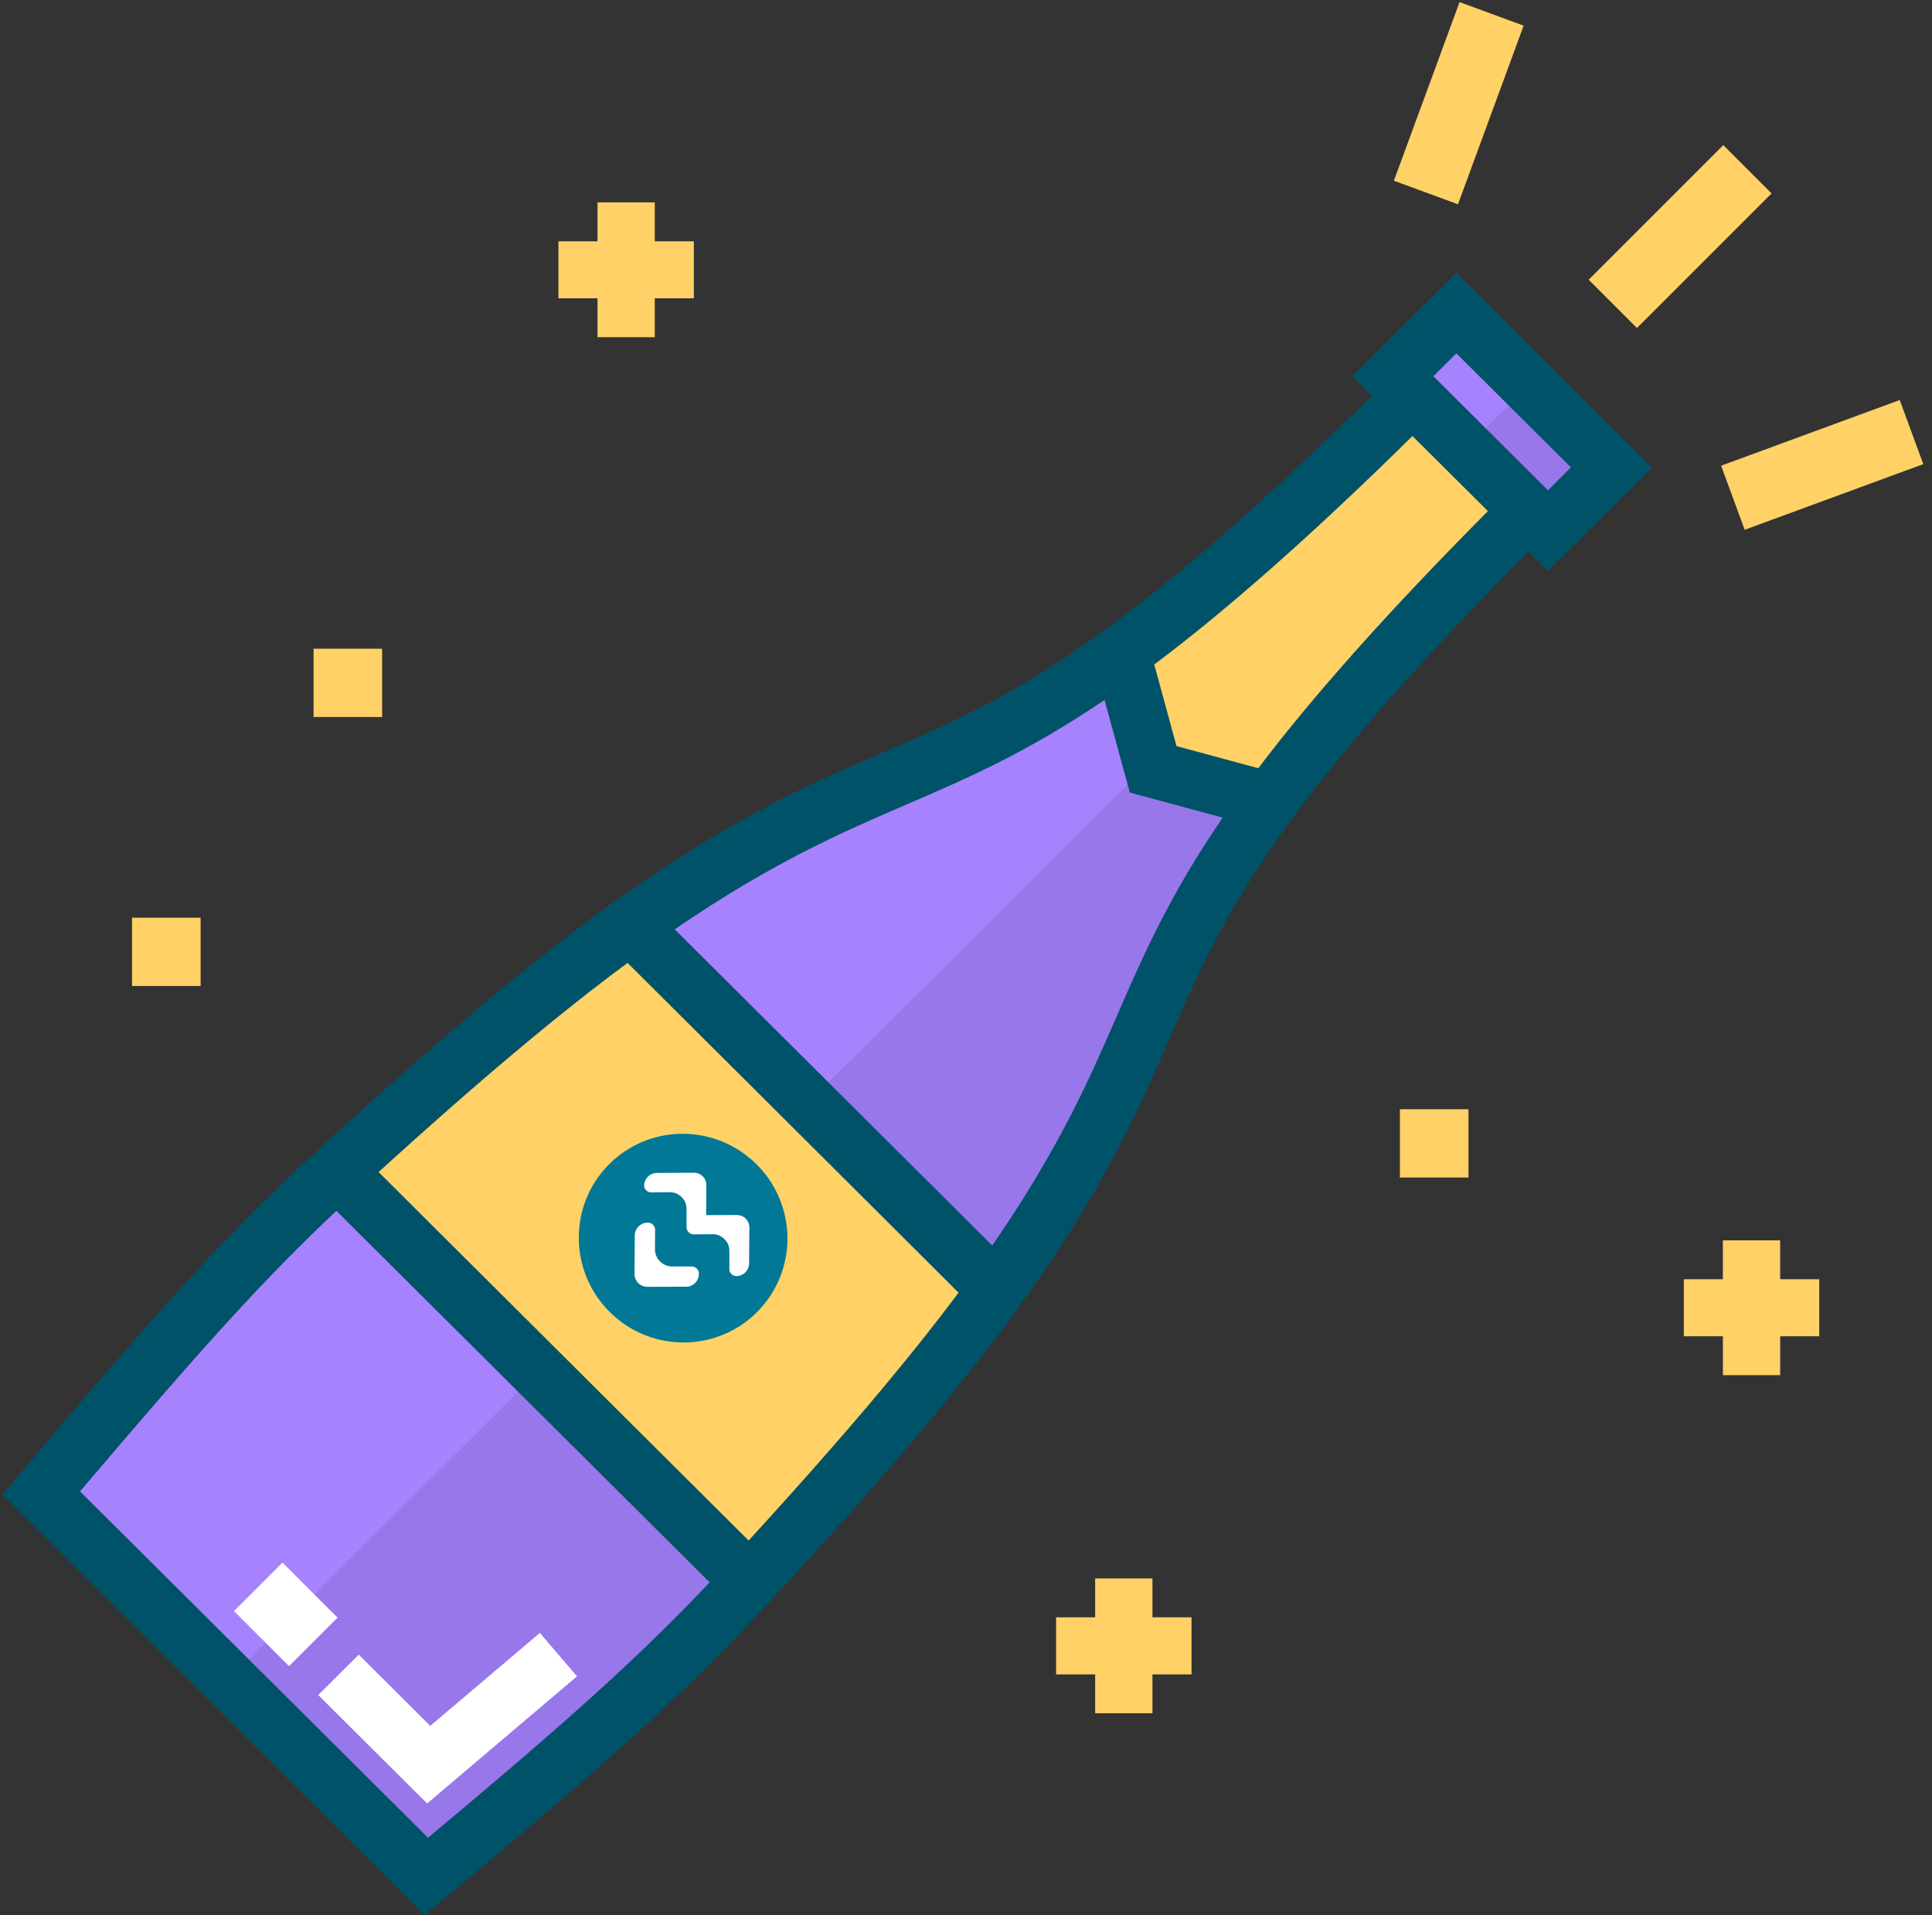 <svg xmlns="http://www.w3.org/2000/svg" width="116" height="115" viewBox="0 0 116 115">
    <rect x="0" y="0" width="116" height="115" fill="#333333" stroke="none"/>
    <g fill="none" fill-rule="evenodd">
        <g fill="#A682FF" fill-rule="nonzero">
            <path d="M83.652 22.597l3.811-3.811 9.267 9.267-3.811 3.811zM25.595 112.66L2.479 89.641c8.78-10.377 12.529-14.511 17.768-19.324L45 94.966c-4.835 5.217-9.152 9.165-19.406 17.693zM67.334 39.219c-11.521 8.376-15.903 6.646-29.488 16.346l21.962 21.87c9.697-13.49 7.985-17.862 16.424-29.351l-6.996-1.894-1.902-6.971z"/>
        </g>
        <g fill="#9877EA" fill-rule="nonzero">
            <path d="M87.994 26.93l3.812-3.812 4.934 4.934-3.811 3.812zM25.595 112.66c10.254-8.53 14.571-12.475 19.398-17.694L32.322 82.343l-18.589 18.506 11.862 11.81zM59.808 77.435c9.697-13.49 7.985-17.862 16.424-29.351l-6.996-1.894-.13-.474L48.53 66.204l11.278 11.23z"/>
        </g>
        <g fill="#FFD166" fill-rule="nonzero">
            <path d="M59.808 77.435C56.754 81.687 52.14 87.262 45 94.977L20.245 70.329c7.74-7.113 13.347-11.71 17.6-14.753l21.963 21.859zM84.808 23.762c-7.517 7.485-13.028 12.226-17.476 15.457l1.903 6.97 6.995 1.895c3.255-4.43 8.009-9.923 15.53-17.399l-6.952-6.923z"/>
        </g>
        <g fill="#FFD166" fill-rule="nonzero">
            <path d="M95.387 16.795l8.082-8.081 2.899 2.899-8.082 8.081zM103.338 27.96l10.725-3.942 1.415 3.849-10.726 3.942zM83.691 10.851L87.633.126l3.849 1.414-3.942 10.726z"/>
        </g>
        <path fill="#005268" fill-rule="nonzero" d="M81.2 22.589l1.172 1.168c-6.284 6.19-11.543 10.796-16.052 14.078-5.434 3.951-9.235 5.59-13.26 7.325-4.206 1.815-8.543 3.688-15.022 8.174l-1.2.84-1.646 1.175.016.016c-4.132 3.085-9.04 7.224-14.918 12.58l-1.214 1.117-1.315 1.208c-4.837 4.567-8.829 9.068-16.61 18.262L.135 89.735l25.356 25.24 1.203-1.003c9.4-7.816 13.87-11.831 18.345-16.543l1.214-1.31 1.119-1.208c5.374-5.847 9.53-10.741 12.635-14.861l.016.016 1.18-1.641.01-.014.84-1.166c4.47-6.407 6.349-10.715 8.168-14.885 1.752-4.022 3.41-7.82 7.403-13.257 3.297-4.49 7.933-9.73 14.144-15.985l1.173 1.168 6.243-6.216-11.746-11.695-6.239 6.214zm-55.502 87.75L4.805 89.545c7.562-8.911 11.164-12.863 15.392-16.844L40.91 93.315l1.7 1.692c-4.202 4.43-8.404 8.234-16.912 15.333zm19.25-17.843L22.73 70.371c5.935-5.404 10.856-9.534 14.95-12.557l9.938 9.896 9.934 9.902c-3.036 4.075-7.188 8.973-12.603 14.884zm22.115-31.505c-1.703 3.898-3.457 7.933-7.486 13.79L40.51 55.798c5.924-4.045 9.982-5.796 13.916-7.493 3.691-1.595 7.204-3.107 11.892-6.278l1.518 5.556 5.574 1.51c-3.207 4.694-4.74 8.206-6.348 11.897l.001.002zm8.49-14.865l-4.914-1.33-1.337-4.899c4.43-3.322 9.523-7.828 15.504-13.716l4.531 4.506c-5.915 5.954-10.444 11.025-13.786 15.437l.001.002zm17.386-16.688l-6.876-6.85 1.38-1.372 6.877 6.845-1.38 1.377z"/>
        <g fill="#FFD166" fill-rule="nonzero">
            <path d="M35.874 20.246h3.44v-2.335h2.345v-3.423h-2.345v-2.336h-3.44v2.336h-2.346v3.423h2.346zM106.884 74.472h-3.44v2.335H101.1v3.425h2.345v2.334h3.44v-2.334h2.346v-3.425h-2.346zM69.195 94.771h-3.44v2.336H63.41v3.425h2.345v2.335h3.44v-2.335h2.346v-3.425h-2.346zM7.928 55.1h4.118v4.101H7.928zM84.052 66.6h4.118v4.101h-4.118zM18.827 38.95h4.118v4.1h-4.118z"/>
        </g>
        <g fill="#FFF" fill-rule="nonzero">
            <path d="M25.646 108.283l-6.54-6.512 2.433-2.423 4.294 4.276 6.581-5.582 2.23 2.607zM14.05 96.733l2.911-2.912 3.304 3.304-2.911 2.912z"/>
        </g>
        <path fill="#FFF" d="M44.91 70.656c-2.16-2.16-5.654-2.167-7.804-.016-2.15 2.15-2.143 5.644.017 7.803 2.16 2.16 5.653 2.167 7.803.017a5.494 5.494 0 0 0 1.608-3.898 5.542 5.542 0 0 0-1.625-3.906z"/>
        <path fill="#007896" fill-rule="nonzero" d="M45.435 69.92c-2.451-2.452-6.417-2.46-8.858-.02-2.44 2.441-2.432 6.407.02 8.858 2.45 2.452 6.416 2.46 8.857.02a6.236 6.236 0 0 0 1.825-4.426 6.29 6.29 0 0 0-1.844-4.433zm-4.266 7.334l-2.295.009a.786.786 0 0 1-.551-.226.786.786 0 0 1-.226-.55l.015-2.29a.78.78 0 0 1 .787-.787.429.429 0 0 1 .433.432l-.006 1.16a1.03 1.03 0 0 0 1.037 1.038l1.168.002a.429.429 0 0 1 .433.433.78.78 0 0 1-.79.785l-.005-.006zm3.043-.641a.42.42 0 0 1-.3-.123.393.393 0 0 1-.119-.285l-.002-1.107a.979.979 0 0 0-.29-.698 1.01 1.01 0 0 0-.723-.298l-1.12.011a.421.421 0 0 1-.36-.194.393.393 0 0 1-.076-.236l-.003-1.107a.979.979 0 0 0-.289-.698 1.01 1.01 0 0 0-.723-.298l-1.121.011a.421.421 0 0 1-.413-.413.779.779 0 0 1 .754-.754l2.23-.012a.75.75 0 0 1 .54.22.72.72 0 0 1 .212.515l-.012 1.81 1.838-.006a.755.755 0 0 1 .54.22.72.72 0 0 1 .217.52l-.015 2.195a.779.779 0 0 1-.762.735l-.003-.008z"/>
    </g>
</svg>
